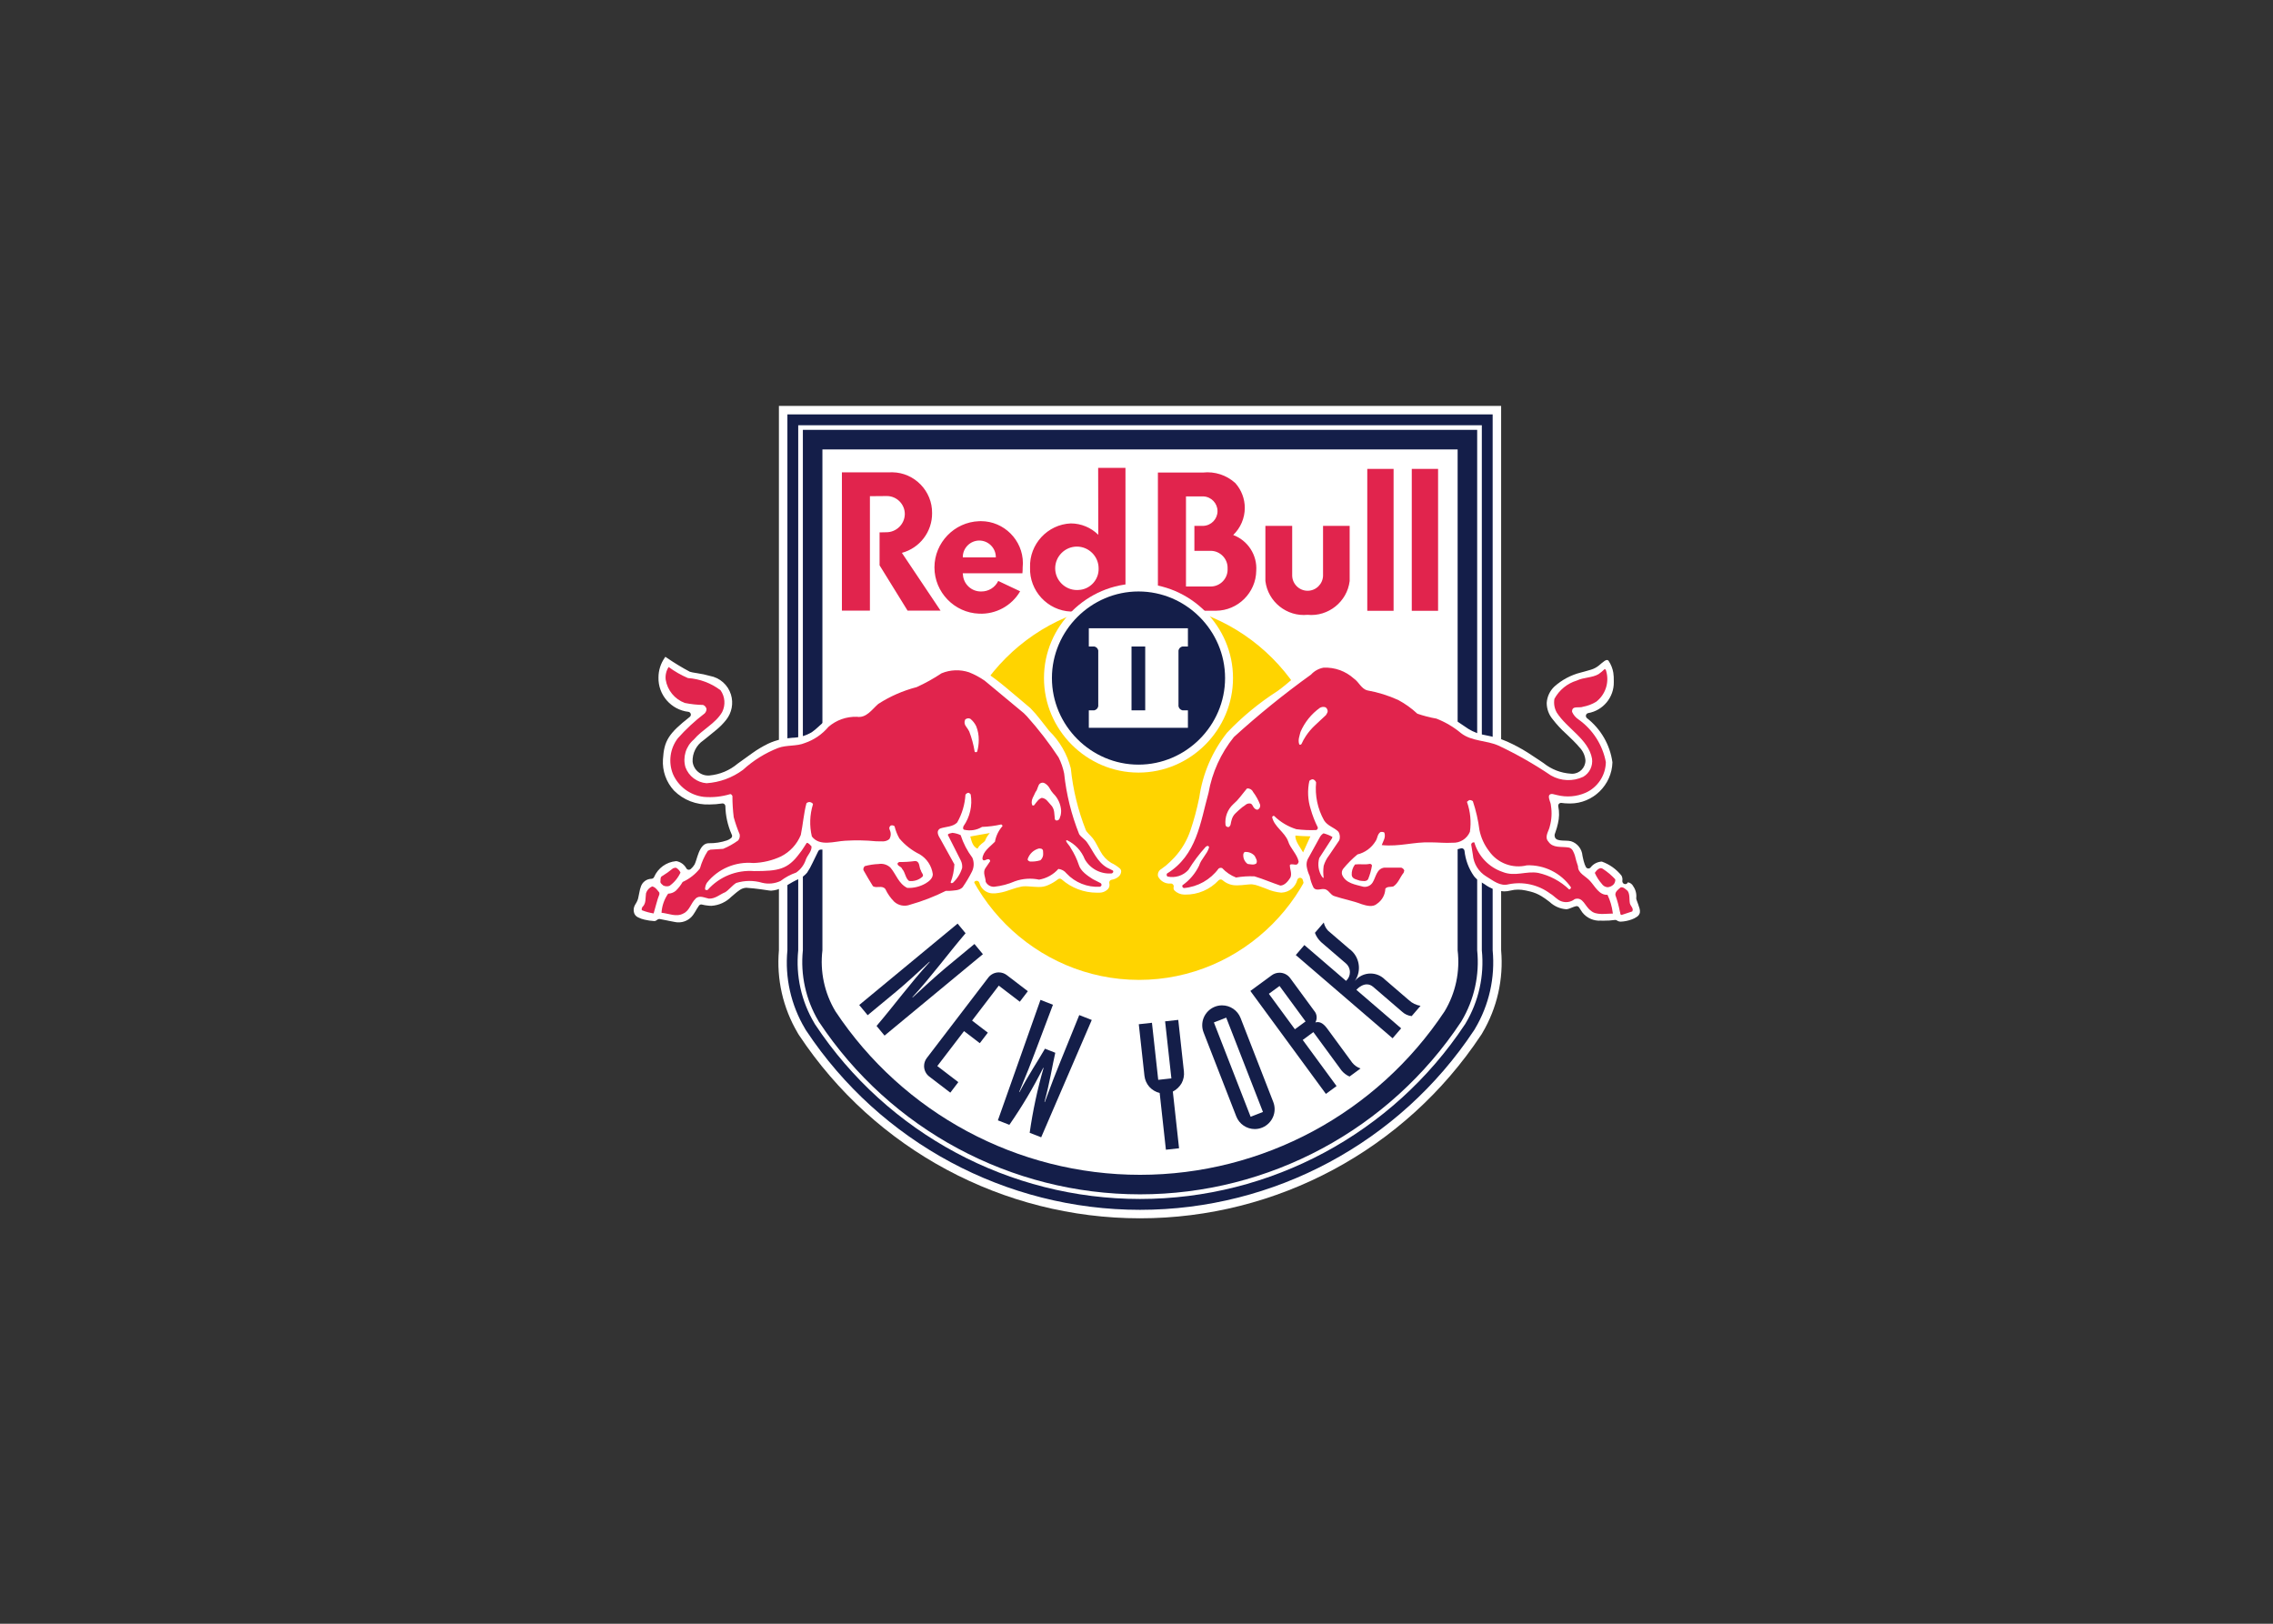 <svg clip-rule="evenodd" fill-rule="evenodd" stroke-linejoin="round" stroke-miterlimit="2" viewBox="0 0 560 400" xmlns="http://www.w3.org/2000/svg"><rect x="0" y="0" width="560" height="400" fill="#333333" stroke="none"/><g fill-rule="nonzero" transform="matrix(.7 0 0 .7 156.122 100)"><path d="m51.115 0v191.57c-.889 10.14 1.42 20.308 6.6 29.07l.26.45.29.44c26.644 40.157 71.748 64.36 119.94 64.36s93.296-24.203 119.94-64.36l.3-.44.26-.45c5.183-8.761 7.492-18.93 6.6-29.07v-191.57z" fill="#fff"/><path d="m289.994 15.304v176.27c.9 7.453-.704 14.998-4.56 21.44-23.806 35.918-64.134 57.57-107.225 57.57s-83.418-21.652-107.225-57.57c-3.855-6.442-5.46-13.987-4.56-21.44v-176.27zm6.88 176.27v-183.15h-237.33v183.15c-.889 8.659 1.033 17.378 5.48 24.86l.11.21.14.19c25.08 37.822 67.553 60.62 112.935 60.62s87.855-22.798 112.935-60.62l.13-.19.12-.21c4.449-7.482 6.371-16.201 5.48-24.86z" fill="#141e49"/><path d="m298.51 6.798v184.78c.906 8.948-1.093 17.955-5.7 25.68l-.14.25-.17.24c-25.386 38.272-68.369 61.34-114.295 61.34s-88.909-23.068-114.295-61.34l-.16-.24-.14-.26c-4.606-7.722-6.605-16.725-5.7-25.67v-184.78zm3.81 184.78v-188.6h-248.22v188.6c-.919 9.614 1.253 19.275 6.2 27.57l.21.37.23.35c26.091 39.333 70.265 63.04 117.465 63.04s91.374-23.707 117.465-63.04l.24-.35.21-.37c4.942-8.297 7.114-17.956 6.2-27.57z" fill="#141e49"/><path d="m156.584 64.762c-.197.015-.395.023-.593.023-4.193 0-7.643-3.45-7.643-7.643s3.45-7.643 7.643-7.643 7.643 3.45 7.643 7.643c.15 4.022-3.029 7.457-7.05 7.62m6.89-42.97.04 23.55c-2.566-2.547-6.034-3.984-9.65-4-8.187.33-14.66 7.322-14.36 15.51-.304 8.189 6.172 15.184 14.36 15.51 3.647-.027 7.136-1.507 9.69-4.11v3.82h9.54l-.01-50.28zm39.77 41.75h-8.86v-31.7h6.18c2.741.142 4.92 2.435 4.92 5.18s-2.179 5.038-4.92 5.18h-3.22v8.79h5.9c3.204.095 5.788 2.756 5.788 5.961 0 .1-.003.199-.008.299.007.114.01.229.01.344 0 3.203-2.588 5.861-5.79 5.946m7.76-18.12c2.585-2.485 4.058-5.914 4.08-9.5.009-3.233-1.178-6.358-3.33-8.77-3.09-2.82-7.252-4.174-11.41-3.71h-15.84v48.63h20.46c7.707-.056 14.045-6.353 14.15-14.06.385-5.514-2.93-10.66-8.11-12.59m47.19 26.68h9.26v-49.94h-9.26zm-15.57-12.35c-.075 2.926-2.503 5.292-5.43 5.292s-5.354-2.366-5.43-5.292v-17.54h-9.43v19.41c.887 7.288 7.524 12.609 14.83 11.89 7.306.716 13.94-4.604 14.83-11.89v-19.41h-9.37zm-137.6-22.02c.113-7.773-6.187-14.262-13.96-14.38-.23 0-1.31.01-1.54.02h-16.24v48.66h9.86v-40.27l5.87-.05c.03 0 .06-.001.09-.001 3.467 0 6.32 2.853 6.32 6.32v.051c-.06 3.555-3.035 6.43-6.59 6.37l-2.29.05v11.59l9.85 15.94h11.61l-13.61-20.33c6.298-1.677 10.693-7.453 10.63-13.97m10.81 15.57c-.001-.039-.001-.079-.001-.118 0-3.188 2.623-5.811 5.811-5.811s5.811 2.623 5.811 5.811c0 .039 0 .079-.001.118zm5.73-12.74c-8.71.305-15.709 7.554-15.709 16.27s6.999 15.965 15.709 16.27c5.898.273 11.48-2.767 14.45-7.87l-7.71-3.64c-1.092 2.287-3.426 3.735-5.96 3.7-3.434.105-6.35-2.626-6.47-6.06 0-.22-.09-.13-.06-.34l21 .01c.066-.681.096-1.366.09-2.05.053-.51.08-1.022.08-1.534 0-8.103-6.667-14.77-14.77-14.77-.217 0-.433.004-.65.014m152.29 31.54h9.26v-49.94h-9.26z" fill="#e1244d"/><path d="m244.263 135.577c0 36.431-29.978 66.41-66.41 66.41-36.431 0-66.41-29.979-66.41-66.41 0-36.432 29.979-66.41 66.41-66.41 36.431.003 66.407 29.98 66.41 66.41" fill="#ffd400"/><path d="m144.406 95.762c.003-18.247 15.018-33.26 33.265-33.26 18.249 0 33.265 15.016 33.265 33.265s-15.016 33.265-33.265 33.265c-.002 0-.003 0-.005 0-18.248-.004-33.261-15.022-33.26-33.27" fill="#fff"/><path d="m147.203 95.762c0-16.715 13.755-30.47 30.47-30.47s30.47 13.755 30.47 30.47-13.755 30.47-30.47 30.47c-.001 0-.002 0-.002 0-16.714 0-30.468-13.754-30.468-30.468 0 0 0-.001 0-.002" fill="#141e49"/><path d="m180.037 84.654v22.47h-4.82v-22.47zm13.11 0h1.92v-6.41h-34.88v6.41h1.92c.708.134 1.266.692 1.4 1.4v19.62c-.131.72-.685 1.294-1.4 1.45h-1.92v6.15h34.88v-6.15h-1.92c-.715-.156-1.269-.73-1.4-1.45v-19.62c.135-.708.692-1.266 1.4-1.4" fill="#fff"/><path d="m79.379 210.822 2.97 3.59 10.04-8.31c3.05-2.52 8.97-7.91 11.72-10.51l.08.1c-6.83 7.44-12.48 15.22-18.71 22.5l2.81 3.4 34.62-28.65-2.97-3.59-10.04 8.31c-3.05 2.53-8.97 7.91-11.72 10.51l-.08-.1c6.83-7.44 12.48-15.22 18.71-22.5l-2.8-3.39z" fill="#141e49"/><path d="m138.728 205.969-7.4-5.66c-.811-.622-1.805-.959-2.827-.959-1.453 0-2.825.681-3.703 1.839l-21.63 28.29c-.624.812-.963 1.808-.963 2.832 0 1.451.679 2.82 1.833 3.698l7.4 5.66 2.82-3.7-7.4-5.66 9.41-12.3 5.55 4.25 2.83-3.7-5.55-4.25 9.4-12.3 7.4 5.66z" fill="#141e49"/><path d="m128.183 251.411 4.04 1.58c4.445-6.395 8.429-13.098 11.92-20.06l.12.04c-2.164 7.486-3.798 15.114-4.89 22.83l4.05 1.58 17.8-41.29-4.4-1.72c-2.99 7.48-6.13 14.97-9.07 22.47-1.06 2.69-2 5.44-3.05 8.13l-.12-.04c1.95-7.22 2.65-12.28 3.8-17.3l-3.63-1.43c-2.56 4.47-5.49 8.66-8.96 15.28l-.12-.04c1.06-2.7 2.23-5.35 3.29-8.05 2.94-7.5 5.72-15.12 8.6-22.65l-4.39-1.72z" fill="#141e49"/><path d="m187.316 261.751 4.63-.51-2.19-19.95c1.29-.664 2.363-1.684 3.09-2.94.682-1.266.965-2.71.81-4.14l-1.99-18.15-4.63.51 2.21 20.08-4.63.51-2.21-20.08-4.63.51 1.99 18.14c.16 1.433.753 2.783 1.7 3.87.975 1.077 2.25 1.84 3.66 2.19z" fill="#141e49"/><path d="m221.477 248.469-4.34 1.69-12.93-33.2 4.34-1.69zm-9.39 1.56c1.043 2.678 3.636 4.451 6.51 4.451 3.833 0 6.986-3.154 6.986-6.986 0-.867-.161-1.727-.476-2.535l-11.51-29.56c-1.043-2.678-3.636-4.451-6.51-4.451-3.832 0-6.986 3.153-6.986 6.986 0 .867.161 1.727.476 2.535z" fill="#141e49"/><path d="m223.552 206.88 3.76-2.75 9.16 12.48-3.76 2.75zm20.08 35.23 3.75-2.76-11.91-16.23 3.75-2.76 9.94 13.55c.758.901 1.712 1.616 2.79 2.09l3.86-2.83c-1.13-.396-2.13-1.095-2.89-2.02l-8.86-12.07c-1.64-2.23-2.96-2.44-4.14-2.12.747-1.323.569-2.985-.44-4.12l-8.42-11.47c-.874-1.198-2.27-1.907-3.752-1.907-.993 0-1.96.318-2.758.907l-7.51 5.51z" fill="#141e49"/><path d="m242.882 181.795-3.12 3.63c.466 1.245 1.216 2.365 2.19 3.27 1.51 1.3 8.56 7.36 8.56 7.36.988.779 1.565 1.971 1.565 3.229 0 1.162-.493 2.272-1.355 3.051l-14.67-12.61-3.02 3.52 34.07 29.29 3.01-3.5-15.76-13.55s3.02-3.54 5.96-1.01c2.51 2.16 10.12 8.7 10.12 8.7.928.873 2.114 1.42 3.38 1.56l3.12-3.62c-1.524-.246-2.944-.934-4.08-1.98-2.11-1.82-8.43-7.25-8.43-7.25-1.338-1.368-3.172-2.14-5.086-2.14-2.137 0-4.164.963-5.514 2.62 2.518-3.647 1.634-8.711-1.97-11.29l-7.47-6.42c-.746-.802-1.264-1.79-1.5-2.86" fill="#141e49"/><path d="m235.606 157.12c-.67-1.28-2.99-4.13-2.69-5.93 1.72.21 4.3.23 5.26.28-.3.55-2.24 4.99-2.57 5.65m118.41 19.73c-.138-.508-.302-1.009-.49-1.5l-.15-.41c-.13-.33-.25-.64-.37-1-.05-.16-.1-.31-.13-.44-.016-.096-.023-.193-.02-.29.167-1.463-.203-2.938-1.04-4.15-.365-.758-1.08-1.289-1.91-1.42-.141.389-.516.647-.93.64l-.17-.01c-.533-.101-.902-.602-.84-1.14.107-.63.002-1.277-.3-1.84-1.802-2.263-4.203-3.975-6.93-4.94-1.556.075-3.003.833-3.95 2.07-.19.229-.473.362-.77.36h-.1c-.328-.037-.619-.231-.78-.52-.159-.293-.296-.597-.41-.91-.282-.806-.506-1.632-.67-2.47l-.13-.63c-.184-2.343-1.779-4.351-4.02-5.06-.291-.08-.589-.131-.89-.15-.3-.03-.64-.05-.98-.05l-.25-.01c-.582-.002-1.163-.039-1.74-.11-1.16-.17-1.93-.55-1.93-1.85-.001-.11.02-.218.06-.32l.31-.9c.329-.932.6-1.884.81-2.85.486-1.98.527-4.043.12-6.04-.017-.073-.025-.148-.025-.223 0-.546.449-.996.995-.997l.15.01c.781.122 1.57.185 2.36.19.234.011.467.017.701.017 8.019 0 14.67-6.481 14.879-14.497-.855-6.175-4.099-11.776-9.03-15.59-.204-.191-.319-.458-.319-.737 0-.452.303-.852.739-.973 5.312-.884 9.208-5.586 9.09-10.97v-.37c.023-.97-.034-1.94-.17-2.9-.251-1.489-.817-2.907-1.66-4.16-.116-.197-.332-.313-.56-.3-.081.002-.161.012-.24.03-.234.079-.456.19-.66.33-.54.37-1.33 1.03-1.96 1.58-.822.666-1.767 1.165-2.78 1.47-.73.24-1.5.45-2.31.66-.42.11-.86.23-1.31.35-3.426.866-6.593 2.548-9.23 4.9-1.616 1.51-2.593 3.583-2.73 5.79 0 2.086.733 4.108 2.07 5.71 1.426 1.856 3.019 3.576 4.76 5.14l.63.6c.65.62 1.29 1.23 1.9 1.84.93.93 1.62 1.68 2.2 2.38 1.182 1.216 1.913 2.801 2.07 4.49.001.034.001.068.001.102 0 2.556-2.103 4.659-4.659 4.659-.148 0-.295-.007-.442-.021-3.522-.216-6.891-1.519-9.64-3.73-.55-.37-1.12-.75-1.71-1.15-1.2-.81-2.45-1.65-3.83-2.52-2.344-1.479-4.79-2.789-7.32-3.92-1.318-.584-2.678-1.066-4.07-1.44-1.05-.28-2.05-.48-3.01-.68l-.47-.1c-2.149-.33-4.21-1.088-6.06-2.23-.56-.37-1.14-.77-1.74-1.17-1.03-.7-2.1-1.43-3.19-2.11-1.649-1.1-3.439-1.975-5.32-2.6-.526-.158-1.065-.272-1.61-.34-.27-.05-.55-.08-.81-.12l-.65-.08c-.956-.093-1.882-.382-2.72-.85-.589-.339-1.156-.713-1.7-1.12-.43-.32-.84-.64-1.25-.97l-.29-.22c-1.259-1.018-2.608-1.918-4.03-2.69-2.461-1.26-5.077-2.191-7.78-2.77l-.46-.11c-.9-.22-1.69-.4-2.35-.62-.315-.094-.619-.217-.91-.37-.116-.057-.226-.124-.33-.2l-.18-.18c-3.469-4.74-8.921-7.645-14.79-7.88-.431-.003-.862.02-1.29.07-2.833.763-5.425 2.236-7.53 4.28-.88.72-1.77 1.48-2.68 2.25-1.83 1.57-3.73 3.19-5.59 4.51-6.456 4.135-12.391 9.03-17.68 14.58-5.246 6.604-8.636 14.49-9.82 22.84l-.12.55c-.758 3.697-1.743 7.344-2.95 10.92-1.191 3.592-3.134 6.889-5.7 9.67-.947 1.007-1.949 1.962-3 2.86-.439.363-.896.703-1.37 1.02l-.24.18c-.922.501-1.39 1.573-1.13 2.59.832 1.699 2.649 2.702 4.53 2.5.302.005.586.149.77.39.191.235.261.546.19.84-.113.418-.016.866.26 1.2.899.894 2.103 1.416 3.37 1.46l.42.01c4.456.062 8.735-1.767 11.77-5.03.379-.382.999-.399 1.4-.04 1.385 1.22 3.185 1.867 5.03 1.81h.22c.953-.017 1.905-.087 2.85-.21.46-.05.89-.09 1.3-.12.23-.02.45-.03.66-.03.14-.004.281.003.42.02.753.089 1.492.27 2.2.54.66.23 1.37.5 2.09.77l.65.25c1.632.725 3.372 1.181 5.15 1.35l.26-.01c2.614-.13 4.849-1.97 5.48-4.51.123-.42.512-.711.95-.71h.04c.45.015.836.332.94.77.09.38.19.75.29 1.12.387 1.596 1.236 3.043 2.44 4.16.404.325.894.527 1.41.58.808.11 1.624.157 2.44.14.217.004.428.078.6.21.194.159.377.329.55.51.23.23.47.48.7.68.264.229.565.412.89.54 4.852 1.807 9.9 3.035 15.04 3.66h.12c4.54 0 6.07-4.35 6.53-6.22.09-.381.396-.675.78-.75 4.22-.83 6.53-7.18 6.53-8.27-.03-2.04-.82-2.85-2.84-3h-7.36c-.166-.001-.331.022-.49.07-.091.028-.185.041-.28.04-.34 0-.657-.174-.84-.46-.226-.387-.61-.657-1.05-.74-.453-.101-.777-.506-.777-.969 0-.299.135-.583.367-.771.15-.13.29-.26.43-.39.188-.172.434-.269.69-.27h.04c1 .05 2.95.12 4.81.12.82 0 1.63-.01 2.32-.05 1.48-.08 2.72-.23 4.03-.38 2.434-.313 4.886-.474 7.34-.48l6.9.38c1.351.014 2.697-.178 3.99-.57.097-.031.198-.048.3-.05.192-.002.38.053.54.16.249.158.418.418.46.71.332 3.199 1.471 6.262 3.31 8.9.491.648 1.09 1.206 1.77 1.65.39.27.8.52 1.22.77.24.15.48.29.73.44 2.001 1.505 4.401 2.392 6.9 2.55.783-.003 1.562-.103 2.32-.3.846-.218 1.716-.325 2.59-.32.44 0 .88.03 1.3.07.985.13 1.96.323 2.92.58l.21.05c1.335.34 2.612.876 3.79 1.59.938.578 1.843 1.209 2.71 1.89l.22.17c1.572 1.483 3.605 2.383 5.76 2.55l.28-.01c.143-.004.285-.031.42-.08.156-.037.31-.084.46-.14.33-.12.72-.28 1.1-.43.414-.174.842-.311 1.28-.41l.2-.02c.33-.001.638.165.82.44.13.18.25.39.39.6.238.413.501.811.79 1.19 1.568 1.97 4.008 3.048 6.52 2.88.35.01.7.01 1.02.01 1.291.018 2.582-.066 3.86-.25l.17-.02c.204 0 .403.063.57.18.394.281.866.432 1.35.43 1.33-.053 2.643-.316 3.89-.78.65-.229 1.266-.545 1.83-.94.524-.334.895-.863 1.03-1.47.063-.486.022-.981-.12-1.45m-230.37-23.8c-.69.84-1.71 1.09-2.63 2.74-1.88-.73-2.2-3.19-2.55-4.26 1.5-.27 5.03-.94 6.88-1.22-.737.796-1.314 1.726-1.7 2.74m44.41 7.75c-1.594-.978-2.896-2.367-3.77-4.02-.33-.57-.64-1.15-.94-1.71l-.35-.66c-.395-.77-.853-1.506-1.37-2.2-.2-.26-.46-.54-.71-.81l-.76-.79c-.24-.25-.46-.5-.64-.73-.155-.181-.283-.383-.38-.6-2.757-6.975-4.538-14.298-5.29-21.76-1.281-4.999-3.911-9.552-7.6-13.16-.54-.65-1.13-1.43-1.77-2.26-.44-.56-.9-1.15-1.37-1.74-1.08-1.404-2.242-2.743-3.48-4.01-1.55-1.3-2.92-2.46-4.15-3.51-1.76-1.49-3.25-2.76-4.62-3.88-2.205-1.844-4.501-3.576-6.88-5.19-2.989-2.091-6.543-3.228-10.19-3.26-2.524-.066-5.019.553-7.22 1.79-2.485 1.761-5.15 3.253-7.95 4.45-1.89.78-3.84 1.42-6.31 2.23-.79.26-1.64.53-2.56.84-2.33.825-4.451 2.153-6.21 3.89-.35.32-.67.64-.98.93-.35.34-.68.66-.99.95-.429.435-.934.787-1.49 1.04-.684.196-1.389.304-2.1.32-.52.04-1.05.06-1.58.09-.38.01-.75.03-1.1.05-2.782.307-5.399 1.479-7.48 3.35-.87.7-1.68 1.44-2.46 2.15l-.37.34c-.731.702-1.517 1.344-2.35 1.92-2.07 1.218-4.419 1.882-6.82 1.93-1.289.102-2.572.279-3.84.53-1.606.33-3.167.851-4.65 1.55-1.952.953-3.822 2.067-5.59 3.33-.93.65-1.85 1.32-2.75 1.98-.81.58-1.6 1.16-2.4 1.72-2.803 2.375-6.271 3.828-9.93 4.16-2.953.252-5.604-1.933-5.92-4.88-.118-2.963 1.306-5.785 3.76-7.45l1.49-1.19c1.11-.89 2.15-1.73 3.1-2.53 1.275-1.047 2.435-2.227 3.46-3.52 2.004-2.512 2.634-5.862 1.68-8.93-1.048-3.387-3.91-5.916-7.4-6.54-1.454-.414-2.934-.732-4.43-.95l-.5-.08c-.44-.07-.83-.14-1.18-.2-.326-.053-.647-.133-.96-.24-2.825-1.505-5.562-3.167-8.2-4.98l-.4-.28-.28.4c-1.387 2.005-2.136 4.382-2.15 6.82-.184 6.147 4.438 11.47 10.55 12.15.39.069.706.358.81.74.099.385-.039.793-.35 1.04-7.46 5.86-9.05 8.38-9.44 14.97-.259 4.048 1.16 8.028 3.92 11 3.315 3.299 7.868 5.059 12.54 4.85 1.46-.007 2.917-.124 4.36-.35l.16-.02c.225.003.443.08.62.22.219.173.353.432.37.71.07 3.441.825 6.834 2.22 9.98.26.403.187.94-.17 1.26-.434.369-.932.654-1.47.84-2.064.698-4.232 1.037-6.41 1-1.5 0-2.61 1.03-3.51 3.25-.29.71-.53 1.48-.77 2.22l-.06.21c-.12.38-.23.73-.35 1.04-.09.26-.197.514-.32.76-.362.608-.821 1.152-1.36 1.61-.187.159-.424.248-.67.25l-.17-.02c-.299-.047-.559-.232-.7-.5-.719-1.307-1.985-2.228-3.45-2.51h-.19c-3.389.304-6.35 2.446-7.7 5.57-.142.339-.456.576-.82.62l-.18.02c-1.639.055-3.084 1.114-3.63 2.66-.249.692-.437 1.405-.56 2.13l-.1.5c-.1.56-.21 1.13-.35 1.68-.121.438-.292.861-.51 1.26-.12.22-.24.41-.35.6l-.24.4c-.483.855-.588 1.874-.29 2.81.229.685.738 1.241 1.4 1.53.701.364 1.448.633 2.22.8 1.138.277 2.3.448 3.47.51.228-.003.452-.065.65-.18.159-.101.313-.212.46-.33.193-.138.423-.214.66-.22l.16.01.74.14c.61.12 1.37.27 2.12.42l.12.03c.73.14 1.44.28 2.02.39.31.06.59.11.8.14.172.026.346.043.52.05h.01c2.098.098 4.112-.86 5.36-2.55.249-.337.48-.687.69-1.05l.36-.6.26-.46c.26-.44.52-.84.8-1.23.189-.258.49-.411.81-.41.088-.001.176.013.26.04.36.09.72.16 1.03.22.73.12 1.4.18 1.68.2.21.02.41.02.61.02 2.661-.175 5.167-1.322 7.04-3.22l.61-.51.83-.71c.37-.31.86-.7 1.36-1.04.692-.521 1.525-.824 2.39-.87l.18.01c.71.04 3.41.24 7.98.96.198.032.399.049.6.05 1.358-.088 2.684-.448 3.9-1.06 1.282-.589 2.525-1.26 3.72-2.01.323-.198.661-.371 1.01-.52l.12-.06c.37-.16.77-.34 1.18-.55 1.053-.509 1.987-1.235 2.74-2.13.728-1.087 1.367-2.23 1.91-3.42l.74-1.52c.41-.85.85-1.75 1.29-2.64.171-.338.521-.552.9-.55h.02l.26.01c1.538-.04 3.072-.187 4.59-.44.65-.09 1.29-.19 1.9-.29 1.36-.21 2.53-.39 3.4-.43.22 0 .79.04 1.59.09l1.82.12c2.27.14 4.13.21 5.68.21.92 0 1.73-.03 2.41-.07 1.093-.068 2.176-.253 3.23-.55.276-.078.547-.174.81-.29.127-.051.263-.079.4-.08.26.002.51.102.7.28.49.49 1.02.98 1.56 1.45.217.19.342.465.342.753 0 .519-.404.957-.922.997-.2.01-.4.04-.59.06-.9.068-1.745.459-2.38 1.1-.189.245-.481.389-.79.39-.138 0-.275-.031-.4-.09-.137-.059-.277-.109-.42-.15-.281-.069-.57-.103-.86-.1h-.47l-.51.01h-.28c-1.628-.023-3.256.074-4.87.29-.927.121-1.826.399-2.66.82-.77.354-1.261 1.133-1.25 1.98.815 3.247 2.38 6.258 4.57 8.79.857.527 1.855.779 2.86.72.14 0 .28 0 .42-.01h.07c.373.001.717.209.89.54 1.376 3.304 4.42 5.631 7.97 6.09h.19c5.407-1.056 10.647-2.836 15.58-5.29.067-.032.137-.056.21-.07.187-.046.378-.08.57-.1.31-.05.66-.09 1.04-.13l.53-.06c1.183-.092 2.346-.362 3.45-.8 1.442-1.104 2.575-2.561 3.29-4.23.166-.333.508-.543.88-.54h.1c.406.039.751.32.87.71.118.4.272.788.46 1.16.944 1.715 2.819 2.717 4.77 2.55h.37c1.627-.15 3.227-.513 4.76-1.08l.85-.28c1.179-.422 2.385-.763 3.61-1.02.455-.082.917-.119 1.38-.11.24 0 .49.01.76.02.47.02.95.06 1.43.1.33.02.65.05.98.07.45.03.94.06 1.43.06 1.179.042 2.353-.187 3.43-.67 1.144-.497 2.225-1.128 3.22-1.88l.26-.2c.173-.121.379-.187.59-.19.244.003.479.096.66.26 3.442 3.035 7.881 4.705 12.47 4.69.21 0 .42 0 .64-.01 1.25.061 2.462-.451 3.29-1.39.416-.543.553-1.251.37-1.91-.068-.273-.021-.562.13-.8.153-.233.395-.392.67-.44.905-.129 1.756-.506 2.46-1.09.54-.457.872-1.114.92-1.82.013-.404-.156-.794-.46-1.06-.924-.798-1.953-1.465-3.06-1.98" fill="#fff"/><g fill="#e1244d"><path d="m94.486 162.939c1.16 1.28 1.1 3.25 2.44 4.23 1.681.21 3.373-.315 4.64-1.44.75-.64-.35-1.46-.46-2.21-.76-1.1-.24-3.31-2.09-3.36-1.845.258-3.707.371-5.57.34l-.53.35c-.34 1.11 1.28 1.11 1.57 2.09"/><path d="m6.496 169.09c-1.023.45-1.806 1.317-2.15 2.38-.29 1.85.12 3.59-1.33 4.93-.06.35-.41.75-.06 1.1 1.311.508 2.672.877 4.06 1.1.7-2.26 1.22-4.75 2.03-6.73v-.58c-.7-.87-1.39-1.97-2.55-2.2"/><path d="m150.276 144.065-.18.5-.15.5c-.11.397-.429.705-.83.8-.215.074-.453.04-.64-.09-.177-.145-.28-.361-.28-.59l-.03-.52-.18-1.79c-.1-.72-.363-1.408-.77-2.01l-.78-.9c-.03-.04-.89-1.01-.89-1.01-.485-.58-1.178-.95-1.93-1.03-.559.205-1.053.558-1.43 1.02l-.62.75-.54.73c-.2.34-.65.15-.65.15l-.08-.04-.03-.08c-.127-.318-.191-.658-.19-1 .015-.508.13-1.007.34-1.47l.47-.96.54-1.14.07-.11c.227-.262.397-.569.5-.9l.14-.4.32-.81c.187-.641.779-1.085 1.447-1.085.28 0 .555.078.793.225.714.412 1.299 1.015 1.69 1.74l.26.43.33.54.69.87c1.665 1.619 2.659 3.81 2.78 6.13-.003.521-.06 1.041-.17 1.55m-7.11 15.81-.01.03h-.06c-1.169.35-2.391.492-3.61.42l-.08-.02-.24-.11-.26-.16c-.207-.145-.293-.412-.21-.65.611-1.777 2.066-3.139 3.88-3.63l.16-.01.27.01.42.06c.341.085.595.372.64.72.033.299.05.599.05.9.088.917-.265 1.824-.95 2.44m-22.11-38.26-.14-.04-.02.06-.04.04c-.192.211-.513.25-.75.09l-.08-.05-.02-.1c-.398-2.401-1.035-4.756-1.9-7.03l-.53-.92-.21-.29-.46-.67c-.514-.66-.607-1.559-.24-2.31l.06-.08c.467-.384 1.108-.484 1.67-.26l.07.03c.888.71 1.602 1.613 2.09 2.64.616 1.538.919 3.183.89 4.84.001 1.354-.178 2.702-.53 4.01zm45.53 40.86c-3.48-2.03-4.87-5.86-7.02-8.88-.75-1.1-2.08-1.8-2.78-2.9-2.738-6.835-4.514-14.017-5.28-21.34-.398-1.977-1.061-3.89-1.97-5.69-3.352-5.082-7.076-9.908-11.14-14.44-.34-.35-.35-.38-1.1-1.11l-13.75-11.42c-1.718-1.193-3.567-2.186-5.51-2.96-3.164-1.046-6.6-.922-9.68.35-2.785 1.855-5.714 3.484-8.76 4.87-4.795 1.235-9.36 3.234-13.52 5.92-2.26 1.97-4.17 5.04-7.54 4.52-3.652-.113-7.215 1.151-9.98 3.54-2.196 2.61-5.063 4.574-8.29 5.68-2.9 1.22-6.44.64-9.4 1.74-4.576 1.789-8.783 4.406-12.41 7.72-3.733 2.765-8.185 4.397-12.82 4.7-3.355-.266-6.261-2.471-7.42-5.63-1.017-3.538.141-7.361 2.95-9.74 2.96-3.54 7.66-5.63 9.98-9.69 1.236-2.461 1.013-5.414-.58-7.66-3.327-2.517-7.318-4.008-11.48-4.29-2.405-1.032-4.683-2.337-6.79-3.89-.837 1.309-1.204 2.865-1.04 4.41.585 3.755 3.16 6.912 6.72 8.24 2.12.433 4.276.667 6.44.7.628.235 1.091.781 1.22 1.44-.018.593-.266 1.156-.69 1.57-3.403 2.594-6.551 5.507-9.4 8.7-2.756 3.592-3.418 8.385-1.74 12.59 1.925 4.44 6.091 7.52 10.9 8.06 3.127.266 6.277-.067 9.28-.98.41 0 .58.4.76.63.001 2.504.155 5.005.46 7.49.562 2.054 1.26 4.069 2.09 6.03.156.758-.035 1.547-.52 2.15-1.635 1.194-3.408 2.188-5.28 2.96l-4.52.29-.88.41c-1.231 1.916-2.168 4.006-2.78 6.2-1.619 2.052-3.708 3.685-6.09 4.76-.663 1.152-1.485 2.205-2.44 3.13-.754.613-1.689.961-2.66.99-1.379 1.983-2.185 4.309-2.33 6.72 2.56.24 5.23 1.63 7.72.24 2.15-.99 2.61-3.6 4.24-5.17 1.27-1.39 3.19-.34 4.7-.05 2.25.11 3.88-1.51 5.79-2.27 1.34-.87 2.44-2.37 3.83-3.24 2.983-.925 6.175-.946 9.17-.06 2.157.525 4.429.299 6.44-.64 1.662-1.277 3.519-2.276 5.5-2.96 1.627-1.123 2.834-2.756 3.43-4.64.58-1.57 2.09-2.78 1.97-4.58-.47-.41-.99-1.28-1.68-1.22-.87 1.22-1.51 2.49-2.5 3.66-4.19 5.72-7.49 6.26-16.01 6.26-6.18-.478-12.239 1.972-16.35 6.61-.313.153-.691.083-.93-.17-.007-.84.233-1.665.69-2.37 3.929-4.884 10.058-7.482 16.3-6.91 3.374-.101 6.692-.89 9.75-2.32 3.154-1.595 5.626-4.277 6.96-7.55.75-3.65 1.04-7.6 1.97-11.08.12-.35.99-.61 1.27-.49.35.06 1.04.38 1.04.78-1.139 3.667-1.274 7.573-.39 11.31 2.78 3.66 7.95 1.69 11.72 1.51 3.626-.228 7.264-.165 10.88.19 1.85-.05 3.23.4 4.67-.76.408-.656.571-1.436.46-2.2-.12-1.04-.99-1.67 0-2.55.464-.191.998-.105 1.38.22.358 1.502.927 2.947 1.69 4.29 1.963 2.332 4.392 4.229 7.13 5.57 2.542 1.501 4.255 4.093 4.64 7.02 0 1.51-1.39 2.55-2.55 3.25-1.954 1.124-4.188 1.669-6.44 1.57-3.08-1.51-3.89-4.76-5.92-7.14-1.111-1.057-2.659-1.529-4.17-1.27-1.647.065-3.28.316-4.87.75-.383.353-.56.877-.47 1.39 1.05 1.92 2.2 3.77 3.36 5.68 1.34.82 3.2-.46 4.36.99.775 1.661 1.835 3.173 3.13 4.47 1.511 1.364 3.668 1.767 5.57 1.04 4.342-1.22 8.557-2.851 12.59-4.87h1.33c1.62-.17 3.42-.06 4.58-1.28 1.237-1.774 2.344-3.635 3.31-5.57.731-1.511.771-3.267.11-4.81-1.8-2.406-3.192-5.092-4.12-7.95-.926-.446-1.926-.72-2.95-.81-.53.23-1.28.11-1.57.69l4.58 9.06c.398.809.561 1.713.47 2.61-.596 1.968-1.696 3.747-3.19 5.16-.29.17-.64.35-.87-.06.776-2.044 1.225-4.197 1.33-6.38l-4.47-8.07c-.52-1.1-1.45-2.09-1.39-3.36.077-.559.459-1.03.99-1.22 1.97-.64 4.35-.52 5.86-2.09 1.699-2.982 2.691-6.314 2.9-9.74.201-.347.539-.593.93-.68.35-.12.75.39.92.56.655 3.922-.262 7.948-2.55 11.2-.12.4-.29.92.17 1.21 2.172.534 4.469.181 6.38-.98 2.269-.073 4.526-.364 6.74-.87.243.101.417.32.46.58-1.386 1.552-2.311 3.461-2.67 5.51-1.74 1.8-4.24 3.37-4.41 5.98.29 1.27 1.39.06 2.15.17.34.055.589.356.58.7l-1.74 2.55c-.93 1.51.17 3.25.17 4.7.561 1.135 1.757 1.824 3.02 1.74 2.5-.269 4.945-.916 7.25-1.92 2.736-.974 5.688-1.175 8.53-.58 2.622-.451 5.014-1.781 6.78-3.77 1.123.117 2.151.684 2.85 1.57 3.025 3.241 7.345 4.966 11.77 4.7l.4-.23c.106-.127.165-.287.165-.452 0-.244-.127-.471-.335-.598l-2.72-1.39c-1.92-1.22-4.3-2.84-4.93-4.99-.684-2.061-1.621-4.03-2.79-5.86-.41-.92-1.33-1.68-1.74-2.61.11-.12.23-.29.41-.23 2.833 1.362 5.049 3.745 6.2 6.67 1.926 3.396 5.683 5.355 9.57 4.99l.35-.29c.15-.209.15-.491 0-.7z"/><path d="m12.584 168.913c1.689-1.195 3.032-2.817 3.89-4.7-.297-.634-.76-1.177-1.34-1.57-.34-.28-.87-.05-1.27.07-1.259 1.048-2.596 1.997-4 2.84-.58.4-.35 1.27-.47 1.91 0 .58.7.99 1.05 1.33.674.304 1.437.347 2.14.12"/><path d="m244.151 107.887-.25.49-.27.44-1.83 1.7-1.96 1.83c-1.224 1.132-2.312 2.404-3.24 3.79-.598.889-1.117 1.83-1.55 2.81-.137.235-.429.334-.68.23l-.11-.03-.03-.11c-.126-.381-.19-.779-.19-1.18.005-.349.041-.697.11-1.04l.36-1.45.18-.65c1.459-3.392 3.818-6.321 6.82-8.47.533-.315 1.169-.409 1.77-.26.347.099.628.355.76.69.133.213.206.459.21.71 0 .172-.034.342-.1.5l.14.05zm-23.66 32.98-.16.56c-.136.213-.313.396-.52.54-.231.156-.535.16-.77.01-.302-.119-.563-.324-.75-.59l-.25-.38-.21-.37c-.27-.45-.51-.78-1.12-.74-.463-.007-.915.145-1.28.43l-.37.29-.22.16-.61.41-.83.71-.36.3-1.17 1.09c-.725.675-1.231 1.554-1.45 2.52l-.16.61-.05.26-.07.37c-.05.44-.278.841-.63 1.11-.306.082-.632.023-.89-.16-.2-.14-.322-.366-.33-.61-.283-2.684.715-5.351 2.69-7.19.923-.793 1.764-1.678 2.51-2.64l.76-.96 1.52-1.89.17-.09c.866-.072 1.688.415 2.04 1.21 1.023 1.347 1.851 2.832 2.46 4.41.049.124.073.257.07.39zm-1.33 20.09-.04.07c-.444.287-.975.411-1.5.35l-1.11-.13-.37-.06-.08-.02c-.997-.731-1.564-1.915-1.51-3.15-.018-.383.145-.754.44-1l.06-.05h.08c1.288-.098 2.551.404 3.42 1.36l.04.07.23.45.34.71.14-.05-.14.05c.096.236.15.486.16.74-.003.229-.058.455-.16.66m123.58 11.09c-2.96.17-4.41-3.02-6.15-4.88-1.45-1.68-4.29-2.66-4.23-5.16-.438-1.256-.808-2.534-1.11-3.83-.4-1.04-.81-2.55-2.2-2.78-2.5-.41-5.51.29-7.08-2.03-1.62-1.74.18-3.77.47-5.46.652-2.339.788-4.793.4-7.19-.05-1.28-.92-2.32-.69-3.59.58-1.11 1.97-.29 2.84-.18 3.34.847 6.869.562 10.03-.81 4.269-1.898 7.062-6.119 7.14-10.79-1.139-6.064-4.594-11.454-9.63-15.02-.991-.658-1.775-1.584-2.26-2.67-.12-2.38 2.55-1.22 3.88-1.8 1.622-.3 3.177-.889 4.59-1.74 3.233-2.479 4.655-6.687 3.59-10.62-.11-.34-.11-.87-.63-.87-.646.642-1.345 1.227-2.09 1.75-2.26 1.33-5.28 1.1-7.66 2.26-3.376 1.021-6.214 3.337-7.89 6.44-.297 1.648-.01 3.35.81 4.81 3.6 5.68 11.2 9.4 12.42 16.24.367 2.55-.855 5.082-3.08 6.38-3.634 1.712-7.886 1.54-11.37-.46-5.867-3.97-12.032-7.48-18.44-10.5-4.24-1.91-9.46-1.45-13.23-4.41-2.586-2.155-5.504-3.877-8.64-5.1-2.286-.399-4.537-.981-6.73-1.74-2.023-1.894-4.286-3.514-6.73-4.82-3.443-1.563-7.068-2.692-10.79-3.36-2.2-.52-3.01-2.96-4.81-4.18-2.913-2.631-6.749-4.008-10.67-3.83-1.698.306-3.249 1.164-4.41 2.44-9.462 6.803-18.527 14.141-27.15 21.98-4.588 5.698-7.66 12.466-8.93 19.67-2.9 10.44-4.12 21.93-14.62 28.37-.203.341-.131.782.17 1.04 2.692.603 5.509-.284 7.37-2.32 1.789-2.913 3.848-5.652 6.15-8.18l.58-.29c.29.06.64.23.52.64-.69 2.32-2.78 4-3.48 6.32-1.335 2.764-3.352 5.142-5.86 6.91l-.06.34c.037.318.276.577.59.64 4.85-.428 9.29-2.921 12.18-6.84.358-.288.846-.357 1.27-.18 1.358 1.455 3.026 2.587 4.88 3.31 2.142-.369 4.318-.507 6.49-.41 3.07.93 6.04 2.21 9.11 3.25 1.56-.05 2.73-1.56 3.54-2.84.64-1.51-.29-3.02-.18-4.47.76-.46 1.63.12 2.44-.11.367-.229.604-.619.64-1.05-.58-2.66-2.96-4.64-3.71-7.14-1.17-3.19-4.94-5.1-5.63-8.52.17-.24.46-.58.75-.35 2.188 2.143 4.855 3.734 7.78 4.64 2.324.296 4.669.393 7.01.29.384-.132.612-.533.53-.93-1.038-2.061-1.875-4.218-2.5-6.44-1.026-3.208-1.185-6.631-.46-9.92.17-.23.92-.67 1.27-.56.52.166.929.572 1.1 1.09-.447 4.626.526 9.281 2.79 13.34 1.28 2.03 3.48 2.43 5.05 4 .582.917.69 2.06.29 3.07l-3.54 5.23c-.864 1.107-1.515 2.365-1.92 3.71-.2 1.403-.2 2.827 0 4.23-.23.12-.34-.23-.57-.34-1.278-1.956-1.64-4.376-.99-6.62l4.46-6.9.18-.53c-.985-.555-2.037-.981-3.13-1.27-.503.298-.922.717-1.22 1.22l-4.35 7.89c-.373.816-.495 1.725-.35 2.61.187 1.144.537 2.255 1.04 3.3.253 1.456.725 2.866 1.4 4.18 1.1 1.22 2.61.12 4 .47s1.91 2.03 3.3 2.43c3.14 1.05 6.5 1.63 9.63 2.85 1.63.52 3.95 1.16 5.4-.18 1.751-1.196 2.83-3.16 2.9-5.28.64-.87 1.91-.52 2.84-.81 1.74-1.16 2.32-3.25 3.6-4.81l.23-.81c-.195-.481-.601-.847-1.1-.99h-5.92c-2.73.35-2.96 3.36-4.12 5.22-.678 1.111-1.964 1.709-3.25 1.51-2.78-.76-6.2-1.16-7.48-4.18-.256-.754-.1-1.589.41-2.2 1.496-1.819 3.164-3.49 4.98-4.99 2.672-.647 4.976-2.342 6.39-4.7.69-.99.57-2.44 1.74-3.2.34-.05 1.12-.08 1.35.27.53 1.68-.42 2.89-.94 4.34 6.32.64 11.23-1.19 17.37-.96 2.61 0 4.95.3 7.51.13 2.648.156 5.121-1.385 6.15-3.83.524-3.552.167-7.179-1.04-10.56l.7-.55c.41-.23 1.09.08 1.38.32 1.103 3.299 1.881 6.699 2.32 10.15.538 2.686 1.688 5.211 3.36 7.38 2.965 4.28 8.296 6.292 13.35 5.04 6.126-.216 11.961 2.69 15.48 7.71v.29c-.11.23-.35.52-.64.47-3.018-2.883-6.767-4.889-10.84-5.8-4.29-.78-8.13 1.45-12.59-.35-4.798-1.638-8.505-5.521-9.92-10.39h-.46c-.349.097-.603.4-.64.76l.58 3.59c.266 3.166 2.039 6.019 4.76 7.66 2.43 1.45 4.81 3.54 7.83 2.73 5.134-1.041 10.476.16 14.67 3.3 1.33.76 2.38 2.15 3.83 2.67 1.606.608 3.419.322 4.76-.75 2.95-.99 3.65 2.72 5.68 4.06 1.8 1.74 5.39 1.02 7.77 1.02l-.06-.27c-.274-2.192-.899-4.326-1.85-6.32"/><path d="m350.629 175.062c-.29-1.33.06-3.19-.81-4.41-.76-.58-1.45-1.45-2.44-1.22-.81.7-2.03 1.51-1.85 2.73.661 1.872 1.182 3.791 1.56 5.74.23.41 0 1.22.64 1.22l3.71-1.22c.64-1.04-.58-1.85-.81-2.84"/><path d="m341.232 162.998c-1.16-.99-2.38.46-2.96 1.33.616 1.392 1.438 2.684 2.44 3.83.453.697 1.202 1.147 2.03 1.22.757-.045 1.475-.353 2.03-.87.51-.498.767-1.201.7-1.91-1.263-1.366-2.687-2.575-4.24-3.6"/><path d="m258.808 161.2c-1.57.29-3.37-.06-4.93.17-.824 1.058-1.237 2.381-1.16 3.72.17 1.45 1.8 1.56 2.84 1.97.99.11 2.44.46 2.96-.58.62-1.532 1.066-3.129 1.33-4.76-.099-.337-.41-.571-.761-.571-.095 0-.19.018-.279.051"/></g></g></svg>